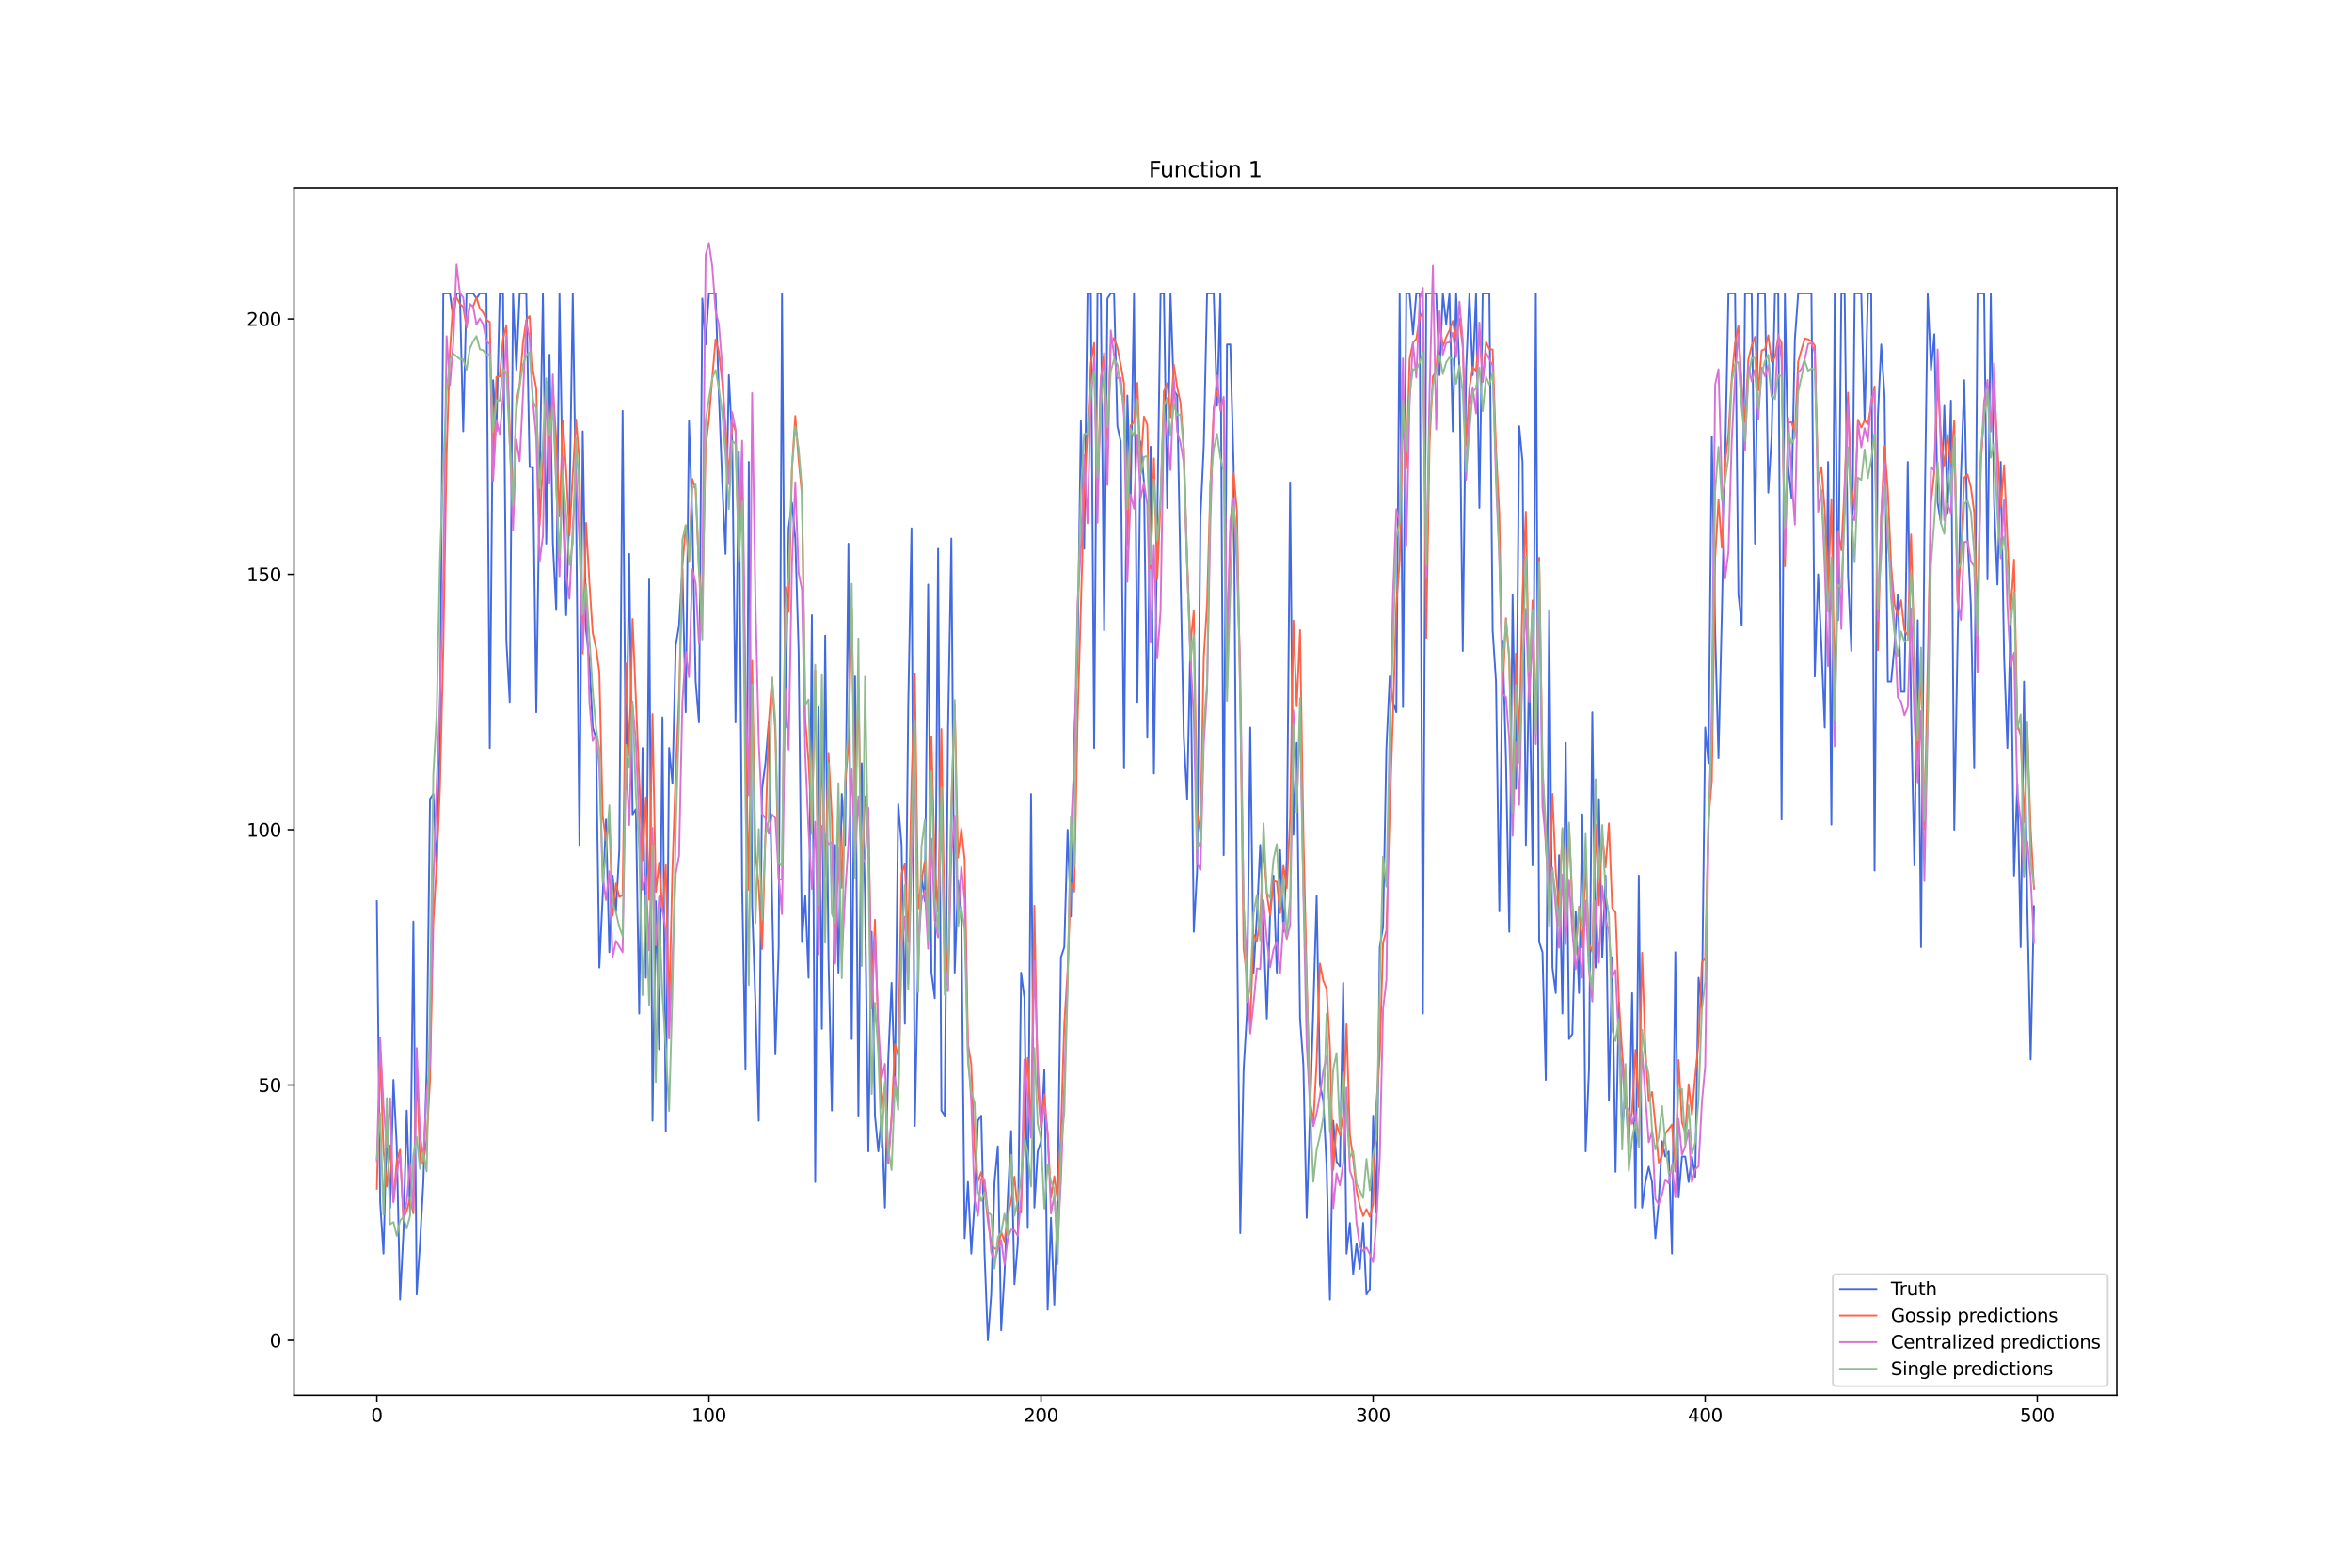 <?xml version="1.0" encoding="utf-8" standalone="no"?>
<!DOCTYPE svg PUBLIC "-//W3C//DTD SVG 1.1//EN"
  "http://www.w3.org/Graphics/SVG/1.1/DTD/svg11.dtd">
<svg xmlns:xlink="http://www.w3.org/1999/xlink" width="1296pt" height="864pt" viewBox="0 0 1296 864" xmlns="http://www.w3.org/2000/svg" version="1.1">
 <defs>
  <style type="text/css">*{stroke-linejoin: round; stroke-linecap: butt}</style>
 </defs>
 <g id="figure_1">
  <g id="patch_1">
   <path d="M 0 864 
L 1296 864 
L 1296 0 
L 0 0 
z
" style="fill: #ffffff"/>
  </g>
  <g id="axes_1">
   <g id="patch_2">
    <path d="M 162 768.96 
L 1166.4 768.96 
L 1166.4 103.68 
L 162 103.68 
z
" style="fill: #ffffff"/>
   </g>
   <g id="matplotlib.axis_1">
    <g id="xtick_1">
     <g id="line2d_1">
      <defs>
       <path id="ma1ea7be96c" d="M 0 0 
L 0 3.5 
" style="stroke: #000000; stroke-width: 0.8"/>
      </defs>
      <g>
       <use xlink:href="#ma1ea7be96c" x="207.655" y="768.96" style="stroke: #000000; stroke-width: 0.8"/>
      </g>
     </g>
     <g id="text_1">
      <!-- 0 -->
      <g transform="translate(204.473 783.558) scale(0.1 -0.1)">
       <defs>
        <path id="DejaVuSans-30" d="M 2034 4250 
Q 1547 4250 1301 3770 
Q 1056 3291 1056 2328 
Q 1056 1369 1301 889 
Q 1547 409 2034 409 
Q 2525 409 2770 889 
Q 3016 1369 3016 2328 
Q 3016 3291 2770 3770 
Q 2525 4250 2034 4250 
z
M 2034 4750 
Q 2819 4750 3233 4129 
Q 3647 3509 3647 2328 
Q 3647 1150 3233 529 
Q 2819 -91 2034 -91 
Q 1250 -91 836 529 
Q 422 1150 422 2328 
Q 422 3509 836 4129 
Q 1250 4750 2034 4750 
z
" transform="scale(0.016)"/>
       </defs>
       <use xlink:href="#DejaVuSans-30"/>
      </g>
     </g>
    </g>
    <g id="xtick_2">
     <g id="line2d_2">
      <g>
       <use xlink:href="#ma1ea7be96c" x="390.639" y="768.96" style="stroke: #000000; stroke-width: 0.8"/>
      </g>
     </g>
     <g id="text_2">
      <!-- 100 -->
      <g transform="translate(381.095 783.558) scale(0.1 -0.1)">
       <defs>
        <path id="DejaVuSans-31" d="M 794 531 
L 1825 531 
L 1825 4091 
L 703 3866 
L 703 4441 
L 1819 4666 
L 2450 4666 
L 2450 531 
L 3481 531 
L 3481 0 
L 794 0 
L 794 531 
z
" transform="scale(0.016)"/>
       </defs>
       <use xlink:href="#DejaVuSans-31"/>
       <use xlink:href="#DejaVuSans-30" x="63.623"/>
       <use xlink:href="#DejaVuSans-30" x="127.246"/>
      </g>
     </g>
    </g>
    <g id="xtick_3">
     <g id="line2d_3">
      <g>
       <use xlink:href="#ma1ea7be96c" x="573.623" y="768.96" style="stroke: #000000; stroke-width: 0.8"/>
      </g>
     </g>
     <g id="text_3">
      <!-- 200 -->
      <g transform="translate(564.079 783.558) scale(0.1 -0.1)">
       <defs>
        <path id="DejaVuSans-32" d="M 1228 531 
L 3431 531 
L 3431 0 
L 469 0 
L 469 531 
Q 828 903 1448 1529 
Q 2069 2156 2228 2338 
Q 2531 2678 2651 2914 
Q 2772 3150 2772 3378 
Q 2772 3750 2511 3984 
Q 2250 4219 1831 4219 
Q 1534 4219 1204 4116 
Q 875 4013 500 3803 
L 500 4441 
Q 881 4594 1212 4672 
Q 1544 4750 1819 4750 
Q 2544 4750 2975 4387 
Q 3406 4025 3406 3419 
Q 3406 3131 3298 2873 
Q 3191 2616 2906 2266 
Q 2828 2175 2409 1742 
Q 1991 1309 1228 531 
z
" transform="scale(0.016)"/>
       </defs>
       <use xlink:href="#DejaVuSans-32"/>
       <use xlink:href="#DejaVuSans-30" x="63.623"/>
       <use xlink:href="#DejaVuSans-30" x="127.246"/>
      </g>
     </g>
    </g>
    <g id="xtick_4">
     <g id="line2d_4">
      <g>
       <use xlink:href="#ma1ea7be96c" x="756.607" y="768.96" style="stroke: #000000; stroke-width: 0.8"/>
      </g>
     </g>
     <g id="text_4">
      <!-- 300 -->
      <g transform="translate(747.063 783.558) scale(0.1 -0.1)">
       <defs>
        <path id="DejaVuSans-33" d="M 2597 2516 
Q 3050 2419 3304 2112 
Q 3559 1806 3559 1356 
Q 3559 666 3084 287 
Q 2609 -91 1734 -91 
Q 1441 -91 1130 -33 
Q 819 25 488 141 
L 488 750 
Q 750 597 1062 519 
Q 1375 441 1716 441 
Q 2309 441 2620 675 
Q 2931 909 2931 1356 
Q 2931 1769 2642 2001 
Q 2353 2234 1838 2234 
L 1294 2234 
L 1294 2753 
L 1863 2753 
Q 2328 2753 2575 2939 
Q 2822 3125 2822 3475 
Q 2822 3834 2567 4026 
Q 2313 4219 1838 4219 
Q 1578 4219 1281 4162 
Q 984 4106 628 3988 
L 628 4550 
Q 988 4650 1302 4700 
Q 1616 4750 1894 4750 
Q 2613 4750 3031 4423 
Q 3450 4097 3450 3541 
Q 3450 3153 3228 2886 
Q 3006 2619 2597 2516 
z
" transform="scale(0.016)"/>
       </defs>
       <use xlink:href="#DejaVuSans-33"/>
       <use xlink:href="#DejaVuSans-30" x="63.623"/>
       <use xlink:href="#DejaVuSans-30" x="127.246"/>
      </g>
     </g>
    </g>
    <g id="xtick_5">
     <g id="line2d_5">
      <g>
       <use xlink:href="#ma1ea7be96c" x="939.591" y="768.96" style="stroke: #000000; stroke-width: 0.8"/>
      </g>
     </g>
     <g id="text_5">
      <!-- 400 -->
      <g transform="translate(930.047 783.558) scale(0.1 -0.1)">
       <defs>
        <path id="DejaVuSans-34" d="M 2419 4116 
L 825 1625 
L 2419 1625 
L 2419 4116 
z
M 2253 4666 
L 3047 4666 
L 3047 1625 
L 3713 1625 
L 3713 1100 
L 3047 1100 
L 3047 0 
L 2419 0 
L 2419 1100 
L 313 1100 
L 313 1709 
L 2253 4666 
z
" transform="scale(0.016)"/>
       </defs>
       <use xlink:href="#DejaVuSans-34"/>
       <use xlink:href="#DejaVuSans-30" x="63.623"/>
       <use xlink:href="#DejaVuSans-30" x="127.246"/>
      </g>
     </g>
    </g>
    <g id="xtick_6">
     <g id="line2d_6">
      <g>
       <use xlink:href="#ma1ea7be96c" x="1122.575" y="768.96" style="stroke: #000000; stroke-width: 0.8"/>
      </g>
     </g>
     <g id="text_6">
      <!-- 500 -->
      <g transform="translate(1113.032 783.558) scale(0.1 -0.1)">
       <defs>
        <path id="DejaVuSans-35" d="M 691 4666 
L 3169 4666 
L 3169 4134 
L 1269 4134 
L 1269 2991 
Q 1406 3038 1543 3061 
Q 1681 3084 1819 3084 
Q 2600 3084 3056 2656 
Q 3513 2228 3513 1497 
Q 3513 744 3044 326 
Q 2575 -91 1722 -91 
Q 1428 -91 1123 -41 
Q 819 9 494 109 
L 494 744 
Q 775 591 1075 516 
Q 1375 441 1709 441 
Q 2250 441 2565 725 
Q 2881 1009 2881 1497 
Q 2881 1984 2565 2268 
Q 2250 2553 1709 2553 
Q 1456 2553 1204 2497 
Q 953 2441 691 2322 
L 691 4666 
z
" transform="scale(0.016)"/>
       </defs>
       <use xlink:href="#DejaVuSans-35"/>
       <use xlink:href="#DejaVuSans-30" x="63.623"/>
       <use xlink:href="#DejaVuSans-30" x="127.246"/>
      </g>
     </g>
    </g>
   </g>
   <g id="matplotlib.axis_2">
    <g id="ytick_1">
     <g id="line2d_7">
      <defs>
       <path id="mf5a1ec0656" d="M 0 0 
L -3.5 0 
" style="stroke: #000000; stroke-width: 0.8"/>
      </defs>
      <g>
       <use xlink:href="#mf5a1ec0656" x="162" y="738.72" style="stroke: #000000; stroke-width: 0.8"/>
      </g>
     </g>
     <g id="text_7">
      <!-- 0 -->
      <g transform="translate(148.637 742.519) scale(0.1 -0.1)">
       <use xlink:href="#DejaVuSans-30"/>
      </g>
     </g>
    </g>
    <g id="ytick_2">
     <g id="line2d_8">
      <g>
       <use xlink:href="#mf5a1ec0656" x="162" y="597.985" style="stroke: #000000; stroke-width: 0.8"/>
      </g>
     </g>
     <g id="text_8">
      <!-- 50 -->
      <g transform="translate(142.275 601.784) scale(0.1 -0.1)">
       <use xlink:href="#DejaVuSans-35"/>
       <use xlink:href="#DejaVuSans-30" x="63.623"/>
      </g>
     </g>
    </g>
    <g id="ytick_3">
     <g id="line2d_9">
      <g>
       <use xlink:href="#mf5a1ec0656" x="162" y="457.25" style="stroke: #000000; stroke-width: 0.8"/>
      </g>
     </g>
     <g id="text_9">
      <!-- 100 -->
      <g transform="translate(135.912 461.049) scale(0.1 -0.1)">
       <use xlink:href="#DejaVuSans-31"/>
       <use xlink:href="#DejaVuSans-30" x="63.623"/>
       <use xlink:href="#DejaVuSans-30" x="127.246"/>
      </g>
     </g>
    </g>
    <g id="ytick_4">
     <g id="line2d_10">
      <g>
       <use xlink:href="#mf5a1ec0656" x="162" y="316.515" style="stroke: #000000; stroke-width: 0.8"/>
      </g>
     </g>
     <g id="text_10">
      <!-- 150 -->
      <g transform="translate(135.912 320.314) scale(0.1 -0.1)">
       <use xlink:href="#DejaVuSans-31"/>
       <use xlink:href="#DejaVuSans-35" x="63.623"/>
       <use xlink:href="#DejaVuSans-30" x="127.246"/>
      </g>
     </g>
    </g>
    <g id="ytick_5">
     <g id="line2d_11">
      <g>
       <use xlink:href="#mf5a1ec0656" x="162" y="175.779" style="stroke: #000000; stroke-width: 0.8"/>
      </g>
     </g>
     <g id="text_11">
      <!-- 200 -->
      <g transform="translate(135.912 179.579) scale(0.1 -0.1)">
       <use xlink:href="#DejaVuSans-32"/>
       <use xlink:href="#DejaVuSans-30" x="63.623"/>
       <use xlink:href="#DejaVuSans-30" x="127.246"/>
      </g>
     </g>
    </g>
   </g>
   <g id="line2d_12">
    <path d="M 207.655 496.656 
L 209.484 662.723 
L 211.314 690.87 
L 213.144 620.502 
L 214.974 665.538 
L 216.804 595.17 
L 218.634 631.761 
L 220.463 716.202 
L 222.293 679.611 
L 224.123 612.058 
L 225.953 668.352 
L 227.783 507.914 
L 229.613 713.388 
L 231.442 685.241 
L 233.272 651.464 
L 235.102 589.541 
L 236.932 440.361 
L 238.762 437.547 
L 240.592 479.767 
L 242.422 406.585 
L 244.251 161.706 
L 247.911 161.706 
L 249.741 175.779 
L 251.571 161.706 
L 253.401 161.706 
L 255.23 237.703 
L 257.06 161.706 
L 260.72 161.706 
L 262.55 164.521 
L 264.38 161.706 
L 268.039 161.706 
L 269.869 412.214 
L 271.699 209.556 
L 273.529 237.703 
L 275.359 161.706 
L 277.189 161.706 
L 279.018 353.106 
L 280.848 386.882 
L 282.678 161.706 
L 284.508 203.926 
L 286.338 161.706 
L 289.997 161.706 
L 291.827 257.406 
L 293.657 257.406 
L 295.487 392.512 
L 297.317 265.85 
L 299.147 161.706 
L 300.976 299.626 
L 302.806 195.482 
L 304.636 299.626 
L 306.466 336.217 
L 308.296 161.706 
L 310.126 274.294 
L 311.956 339.032 
L 313.785 279.923 
L 315.615 161.706 
L 317.445 279.923 
L 319.275 465.694 
L 321.105 237.703 
L 322.935 347.476 
L 324.764 364.365 
L 326.594 400.956 
L 328.424 406.585 
L 330.254 533.247 
L 332.084 493.841 
L 333.914 451.62 
L 335.743 524.803 
L 337.573 482.582 
L 339.403 502.285 
L 341.233 468.509 
L 343.063 226.444 
L 344.893 434.732 
L 346.723 305.256 
L 348.552 448.806 
L 350.382 445.991 
L 352.212 558.579 
L 354.042 412.214 
L 355.872 538.876 
L 357.702 319.329 
L 359.531 617.688 
L 361.361 496.656 
L 363.191 578.282 
L 365.021 395.326 
L 366.851 623.317 
L 368.681 412.214 
L 370.51 431.917 
L 372.34 355.92 
L 374.17 344.662 
L 376 313.7 
L 377.83 392.512 
L 379.66 232.073 
L 381.489 285.553 
L 383.319 375.623 
L 385.149 398.141 
L 386.979 164.521 
L 388.809 189.853 
L 390.639 161.706 
L 394.298 161.706 
L 396.128 218 
L 397.958 265.85 
L 399.788 305.256 
L 401.618 206.741 
L 403.448 243.332 
L 405.277 398.141 
L 407.107 248.962 
L 408.937 488.211 
L 410.767 589.541 
L 412.597 254.591 
L 414.427 499.47 
L 416.256 552.95 
L 418.086 617.688 
L 419.916 434.732 
L 421.746 420.659 
L 423.576 398.141 
L 425.406 493.841 
L 427.236 581.097 
L 429.065 521.988 
L 430.895 161.706 
L 432.725 400.956 
L 434.555 291.182 
L 436.385 277.109 
L 438.215 296.812 
L 440.044 358.735 
L 441.874 519.173 
L 443.704 493.841 
L 445.534 538.876 
L 447.364 339.032 
L 449.194 651.464 
L 451.023 389.697 
L 452.853 567.023 
L 454.683 350.291 
L 456.513 527.617 
L 458.343 612.058 
L 460.173 465.694 
L 462.003 536.061 
L 463.832 437.547 
L 465.662 465.694 
L 467.492 299.626 
L 469.322 572.653 
L 471.152 372.809 
L 472.982 614.873 
L 474.811 420.659 
L 476.641 493.841 
L 478.471 634.576 
L 480.301 513.544 
L 482.131 614.873 
L 483.961 634.576 
L 485.79 614.873 
L 487.62 665.538 
L 489.45 583.911 
L 491.28 541.691 
L 493.11 597.985 
L 494.94 443.176 
L 496.77 465.694 
L 498.599 564.208 
L 500.429 389.697 
L 502.259 291.182 
L 504.089 620.502 
L 505.919 530.432 
L 507.749 482.582 
L 509.578 496.656 
L 511.408 322.144 
L 513.238 536.061 
L 515.068 550.135 
L 516.898 302.441 
L 518.728 612.058 
L 520.557 614.873 
L 522.387 400.956 
L 524.217 296.812 
L 526.047 536.061 
L 527.877 485.397 
L 529.707 502.285 
L 531.536 682.426 
L 533.366 651.464 
L 535.196 690.87 
L 537.026 662.723 
L 538.856 617.688 
L 540.686 614.873 
L 542.516 690.87 
L 544.345 738.72 
L 546.175 713.388 
L 548.005 651.464 
L 549.835 631.761 
L 551.665 733.091 
L 553.495 702.129 
L 555.324 659.908 
L 557.154 623.317 
L 558.984 707.758 
L 560.814 685.241 
L 562.644 536.061 
L 564.474 550.135 
L 566.303 676.797 
L 568.133 437.547 
L 569.963 665.538 
L 571.793 634.576 
L 573.623 628.947 
L 575.453 589.541 
L 577.283 721.832 
L 579.112 671.167 
L 580.942 719.017 
L 582.772 659.908 
L 584.602 527.617 
L 586.432 521.988 
L 588.262 457.25 
L 590.091 505.1 
L 591.921 406.585 
L 593.751 361.55 
L 595.581 232.073 
L 597.411 302.441 
L 599.241 161.706 
L 601.07 161.706 
L 602.9 412.214 
L 604.73 161.706 
L 606.56 161.706 
L 608.39 347.476 
L 610.22 164.521 
L 612.05 161.706 
L 613.879 161.706 
L 615.709 234.888 
L 617.539 243.332 
L 619.369 423.473 
L 621.199 218 
L 623.029 274.294 
L 624.858 161.706 
L 626.688 386.882 
L 628.518 243.332 
L 630.348 265.85 
L 632.178 406.585 
L 634.008 246.147 
L 635.837 426.288 
L 637.667 288.368 
L 639.497 161.706 
L 641.327 161.706 
L 643.157 279.923 
L 644.987 161.706 
L 646.817 215.185 
L 648.646 218 
L 650.476 316.515 
L 652.306 406.585 
L 654.136 440.361 
L 655.966 353.106 
L 657.796 513.544 
L 659.625 479.767 
L 661.455 285.553 
L 663.285 246.147 
L 665.115 161.706 
L 668.775 161.706 
L 670.604 223.629 
L 672.434 161.706 
L 674.264 471.323 
L 676.094 189.853 
L 677.924 189.853 
L 679.754 257.406 
L 681.583 505.1 
L 683.413 679.611 
L 685.243 589.541 
L 687.073 558.579 
L 688.903 400.956 
L 690.733 536.061 
L 692.563 505.1 
L 694.392 465.694 
L 696.222 510.729 
L 698.052 561.394 
L 699.882 502.285 
L 701.712 482.582 
L 703.542 536.061 
L 705.371 468.509 
L 707.201 513.544 
L 709.031 474.138 
L 710.861 265.85 
L 712.691 460.064 
L 714.521 409.4 
L 716.35 561.394 
L 718.18 586.726 
L 720.01 671.167 
L 723.67 555.764 
L 725.5 493.841 
L 727.33 597.985 
L 729.159 606.429 
L 730.989 643.02 
L 732.819 716.202 
L 734.649 617.688 
L 736.479 640.205 
L 738.309 643.02 
L 740.138 541.691 
L 741.968 690.87 
L 743.798 673.982 
L 745.628 702.129 
L 747.458 685.241 
L 749.288 699.314 
L 751.117 673.982 
L 752.947 713.388 
L 754.777 710.573 
L 756.607 614.873 
L 758.437 668.352 
L 760.267 521.988 
L 762.097 510.729 
L 763.926 412.214 
L 765.756 372.809 
L 767.586 386.882 
L 769.416 392.512 
L 771.246 161.706 
L 773.076 389.697 
L 774.905 161.706 
L 776.735 161.706 
L 778.565 184.224 
L 780.395 161.706 
L 782.225 161.706 
L 784.055 558.579 
L 785.884 161.706 
L 791.374 161.706 
L 793.204 206.741 
L 795.034 161.706 
L 796.864 178.594 
L 798.693 161.706 
L 800.523 237.703 
L 802.353 161.706 
L 804.183 203.926 
L 806.013 358.735 
L 807.843 203.926 
L 809.672 161.706 
L 811.502 206.741 
L 813.332 161.706 
L 815.162 279.923 
L 816.992 161.706 
L 820.651 161.706 
L 822.481 347.476 
L 824.311 375.623 
L 826.141 502.285 
L 827.971 353.106 
L 829.801 417.844 
L 831.63 513.544 
L 833.46 327.773 
L 835.29 434.732 
L 837.12 234.888 
L 838.95 254.591 
L 840.78 465.694 
L 842.61 364.365 
L 844.439 476.953 
L 846.269 161.706 
L 848.099 519.173 
L 849.929 524.803 
L 851.759 595.17 
L 853.589 336.217 
L 855.418 533.247 
L 857.248 547.32 
L 859.078 471.323 
L 860.908 558.579 
L 862.738 409.4 
L 864.568 572.653 
L 866.397 569.838 
L 868.227 502.285 
L 870.057 547.32 
L 871.887 448.806 
L 873.717 634.576 
L 875.547 589.541 
L 877.377 392.512 
L 879.206 533.247 
L 881.036 440.361 
L 882.866 527.617 
L 884.696 482.582 
L 886.526 606.429 
L 888.356 527.617 
L 890.185 645.835 
L 892.015 552.95 
L 893.845 623.317 
L 895.675 600.8 
L 897.505 634.576 
L 899.335 547.32 
L 901.164 665.538 
L 902.994 482.582 
L 904.824 665.538 
L 906.654 651.464 
L 908.484 643.02 
L 910.314 651.464 
L 912.144 682.426 
L 913.973 662.723 
L 915.803 628.947 
L 917.633 637.391 
L 919.463 634.576 
L 921.293 690.87 
L 923.123 524.803 
L 924.952 659.908 
L 926.782 637.391 
L 928.612 637.391 
L 930.442 651.464 
L 932.272 637.391 
L 934.102 648.65 
L 935.931 538.876 
L 937.761 555.764 
L 939.591 400.956 
L 941.421 420.659 
L 943.251 240.518 
L 945.081 347.476 
L 946.911 417.844 
L 948.74 339.032 
L 950.57 254.591 
L 952.4 161.706 
L 956.06 161.706 
L 957.89 327.773 
L 959.719 344.662 
L 961.549 161.706 
L 965.209 161.706 
L 967.039 299.626 
L 968.869 161.706 
L 972.528 161.706 
L 974.358 271.479 
L 976.188 240.518 
L 978.018 161.706 
L 979.848 161.706 
L 981.678 451.62 
L 983.507 161.706 
L 985.337 257.406 
L 987.167 274.294 
L 988.997 187.038 
L 990.827 161.706 
L 998.146 161.706 
L 999.976 372.809 
L 1001.806 316.515 
L 1003.636 355.92 
L 1005.465 400.956 
L 1007.295 254.591 
L 1009.125 454.435 
L 1010.955 161.706 
L 1012.785 341.847 
L 1014.615 161.706 
L 1016.444 161.706 
L 1018.274 316.515 
L 1020.104 358.735 
L 1021.934 161.706 
L 1025.594 161.706 
L 1027.424 232.073 
L 1029.253 161.706 
L 1031.083 161.706 
L 1032.913 479.767 
L 1034.743 229.259 
L 1036.573 189.853 
L 1038.403 218 
L 1040.232 375.623 
L 1042.062 375.623 
L 1043.892 355.92 
L 1045.722 327.773 
L 1047.552 381.253 
L 1049.382 381.253 
L 1051.211 254.591 
L 1053.041 392.512 
L 1054.871 476.953 
L 1056.701 341.847 
L 1058.531 521.988 
L 1060.361 296.812 
L 1062.191 161.706 
L 1064.02 203.926 
L 1065.85 184.224 
L 1067.68 277.109 
L 1069.51 288.368 
L 1071.34 223.629 
L 1073.17 282.738 
L 1074.999 220.815 
L 1076.829 457.25 
L 1078.659 353.106 
L 1080.489 263.035 
L 1082.319 209.556 
L 1084.149 296.812 
L 1085.978 333.403 
L 1087.808 423.473 
L 1089.638 161.706 
L 1093.298 161.706 
L 1095.128 319.329 
L 1096.958 161.706 
L 1098.787 277.109 
L 1100.617 322.144 
L 1102.447 254.591 
L 1104.277 361.55 
L 1106.107 412.214 
L 1107.937 341.847 
L 1109.766 482.582 
L 1111.596 431.917 
L 1113.426 521.988 
L 1115.256 375.623 
L 1117.086 499.47 
L 1118.916 583.911 
L 1120.745 499.47 
L 1120.745 499.47 
" clip-path="url(#p8fc70fd260)" style="fill: none; stroke: #4169e1; stroke-linecap: square"/>
   </g>
   <g id="line2d_13">
    <path d="M 207.655 655.176 
L 209.484 581.363 
L 211.314 633.952 
L 213.144 653.953 
L 214.974 631.225 
L 216.804 662.092 
L 218.634 639.734 
L 220.463 633.623 
L 222.293 671.57 
L 224.123 667.289 
L 225.953 660.219 
L 227.783 668.708 
L 229.613 587.987 
L 231.442 641.031 
L 233.272 640.597 
L 235.102 628.396 
L 236.932 595.497 
L 238.762 508.401 
L 240.592 476.33 
L 242.422 434.107 
L 244.251 357.078 
L 246.081 250.461 
L 247.911 193.821 
L 249.741 164.849 
L 251.571 163.941 
L 253.401 167.491 
L 255.23 169.163 
L 257.06 180.442 
L 258.89 168.119 
L 260.72 168.822 
L 262.55 163.91 
L 264.38 170.07 
L 266.209 172.227 
L 268.039 176.3 
L 269.869 177.472 
L 271.699 257.041 
L 273.529 207.688 
L 275.359 207.381 
L 277.189 186.807 
L 279.018 179.235 
L 280.848 236.042 
L 282.678 280.325 
L 284.508 221.543 
L 286.338 212.231 
L 288.168 188.736 
L 289.997 176.278 
L 291.827 174.187 
L 293.657 204.333 
L 295.487 213.915 
L 297.317 289.479 
L 299.147 255.355 
L 300.976 216.486 
L 302.806 249.851 
L 304.636 213.767 
L 306.466 241.77 
L 308.296 284.649 
L 310.126 231.557 
L 311.956 259.197 
L 313.785 295.051 
L 315.615 260.931 
L 317.445 231.138 
L 319.275 254.801 
L 321.105 360.154 
L 322.935 288.206 
L 324.764 321.083 
L 326.594 348.807 
L 328.424 357.043 
L 330.254 370.408 
L 332.084 449.68 
L 333.914 463.14 
L 335.743 453.257 
L 337.573 504.697 
L 339.403 486.845 
L 341.233 494.327 
L 343.063 493.484 
L 344.893 365.72 
L 346.723 416.383 
L 348.552 341.132 
L 354.042 474.193 
L 355.872 439.497 
L 357.702 495.898 
L 359.531 393.527 
L 361.361 491.566 
L 363.191 475.354 
L 365.021 502.305 
L 366.851 476.789 
L 368.681 558.058 
L 370.51 479.298 
L 372.34 425.219 
L 374.17 383.8 
L 376 312.65 
L 377.83 289.581 
L 379.66 309.739 
L 381.489 264.016 
L 383.319 269.333 
L 385.149 314.353 
L 386.979 333.218 
L 388.809 246.454 
L 390.639 231.204 
L 392.469 208.236 
L 394.298 187.067 
L 396.128 194.053 
L 397.958 210.513 
L 399.788 234.855 
L 401.618 262.42 
L 403.448 232.711 
L 405.277 237.432 
L 407.107 306.149 
L 408.937 254.914 
L 410.767 400.313 
L 412.597 490.424 
L 414.427 364.148 
L 416.256 469.96 
L 418.086 488.6 
L 419.916 523.067 
L 423.576 398.811 
L 425.406 373.59 
L 427.236 403.932 
L 429.065 485.039 
L 430.895 484.579 
L 432.725 323.57 
L 434.555 337.197 
L 436.385 257.593 
L 438.215 229.257 
L 440.044 253.477 
L 441.874 272.582 
L 443.704 396.331 
L 445.534 420.04 
L 447.364 457.699 
L 449.194 369.5 
L 451.023 510.237 
L 452.853 408.968 
L 454.683 482.877 
L 456.513 415.414 
L 458.343 450.186 
L 460.173 529.679 
L 462.003 443.422 
L 463.832 489.268 
L 465.662 432.665 
L 467.492 410.836 
L 469.322 335.315 
L 471.152 447.846 
L 472.982 378.16 
L 474.811 483.431 
L 476.641 438.835 
L 478.471 451.811 
L 480.301 549.787 
L 482.131 506.885 
L 483.961 570.187 
L 485.79 610.838 
L 487.62 598.789 
L 489.45 641.262 
L 491.28 615.054 
L 493.11 575.522 
L 494.94 581.958 
L 496.77 481.467 
L 498.599 476.2 
L 500.429 519.431 
L 502.259 431.555 
L 504.089 371.475 
L 505.919 500.618 
L 507.749 485.279 
L 509.578 474.759 
L 511.408 506.748 
L 513.238 406.15 
L 515.068 477.212 
L 516.898 502.462 
L 518.728 401.794 
L 520.557 514.249 
L 522.387 538.59 
L 524.217 444.863 
L 526.047 388.142 
L 527.877 472.695 
L 529.707 456.76 
L 531.536 473.794 
L 533.366 575.287 
L 535.196 586.784 
L 537.026 634.202 
L 538.856 651.129 
L 540.686 645.97 
L 542.516 655.501 
L 544.345 672.848 
L 546.175 684.964 
L 548.005 688.222 
L 549.835 687.79 
L 551.665 678.867 
L 553.495 684.347 
L 555.324 669.295 
L 557.154 662.235 
L 558.984 648.523 
L 560.814 667.919 
L 562.644 668.288 
L 564.474 606.645 
L 566.303 583.091 
L 568.133 624.495 
L 569.963 499.181 
L 571.793 598.937 
L 573.623 621.56 
L 575.453 603.17 
L 577.283 625.386 
L 579.112 660.13 
L 580.942 648.292 
L 582.772 661.376 
L 584.602 624.018 
L 586.432 564.274 
L 588.262 535.129 
L 590.091 486.86 
L 591.921 491.395 
L 593.751 397.511 
L 597.411 271.593 
L 599.241 238.148 
L 601.07 200.33 
L 602.9 189.019 
L 604.73 275.841 
L 606.56 208.487 
L 608.39 194.518 
L 610.22 242.621 
L 612.05 189.845 
L 613.879 186.199 
L 615.709 191.537 
L 617.539 200.917 
L 619.369 211.467 
L 621.199 301.094 
L 623.029 234.442 
L 624.858 232.619 
L 626.688 211.04 
L 628.518 256.281 
L 630.348 229.56 
L 632.178 234.131 
L 634.008 313.15 
L 635.837 252.655 
L 637.667 319.089 
L 639.497 276.119 
L 641.327 215.726 
L 643.157 211.126 
L 644.987 230.008 
L 646.817 201.072 
L 648.646 213.38 
L 650.476 222.018 
L 652.306 247.259 
L 654.136 308.373 
L 655.966 355.486 
L 657.796 336.521 
L 659.625 448.125 
L 661.455 458.811 
L 663.285 362.606 
L 665.115 332.899 
L 666.945 267.189 
L 668.775 224.888 
L 670.604 215.559 
L 672.434 223.118 
L 674.264 220.602 
L 676.094 370.669 
L 677.924 293.549 
L 679.754 260.771 
L 681.583 281.958 
L 683.413 384.137 
L 685.243 522.616 
L 687.073 538.678 
L 688.903 564.527 
L 690.733 514.91 
L 692.563 518.823 
L 694.392 506 
L 696.222 465.611 
L 698.052 492.652 
L 699.882 504.494 
L 701.712 485.584 
L 703.542 485.929 
L 705.371 503.252 
L 707.201 477.142 
L 709.031 489.468 
L 710.861 450.855 
L 712.691 341.983 
L 714.521 389.267 
L 716.35 347.287 
L 718.18 458.68 
L 720.01 537.742 
L 721.84 606.114 
L 723.67 619.018 
L 725.5 585.048 
L 727.33 531.012 
L 729.159 540.463 
L 730.989 545.088 
L 732.819 576.84 
L 734.649 644.728 
L 736.479 619.516 
L 738.309 625.527 
L 740.138 615.071 
L 741.968 564.462 
L 743.798 625.321 
L 745.628 638.651 
L 747.458 655.997 
L 749.288 664.441 
L 751.117 670.201 
L 752.947 666.389 
L 754.777 670.557 
L 756.607 663.615 
L 758.437 608.19 
L 760.267 582.062 
L 762.097 519.584 
L 763.926 512.767 
L 765.756 448.556 
L 767.586 393.618 
L 769.416 333.765 
L 771.246 308.812 
L 773.076 229.137 
L 774.905 258.06 
L 776.735 197.826 
L 778.565 188.772 
L 780.395 186.849 
L 782.225 175.318 
L 784.055 171.503 
L 785.884 351.613 
L 787.714 244.188 
L 789.544 207.448 
L 791.374 204.625 
L 793.204 177.586 
L 795.034 191.04 
L 796.864 185.731 
L 798.693 182.011 
L 800.523 176.857 
L 802.353 187.877 
L 804.183 175.51 
L 806.013 191.453 
L 807.843 245.57 
L 809.672 213.951 
L 811.502 202.388 
L 813.332 204.397 
L 815.162 183.267 
L 816.992 209.156 
L 818.822 188.394 
L 820.651 192.407 
L 822.481 192.64 
L 824.311 247.474 
L 826.141 283.01 
L 827.971 381.809 
L 829.801 340.688 
L 831.63 363.832 
L 833.46 444.267 
L 835.29 360.21 
L 837.12 408.098 
L 838.95 327.492 
L 840.78 282.049 
L 842.61 383.137 
L 844.439 330.957 
L 846.269 400.102 
L 848.099 307.408 
L 849.929 423.956 
L 851.759 466.599 
L 853.589 493.215 
L 855.418 437.485 
L 857.248 480.412 
L 859.078 499.536 
L 860.908 457.327 
L 862.738 505.818 
L 864.568 454.545 
L 866.397 499.927 
L 868.227 524.725 
L 870.057 499.732 
L 871.887 522.136 
L 873.717 475.48 
L 875.547 520.07 
L 877.377 524.623 
L 879.206 454.522 
L 881.036 498.847 
L 882.866 460.21 
L 884.696 477.998 
L 886.526 453.744 
L 888.356 500.502 
L 890.185 502.817 
L 892.015 551.111 
L 893.845 579.998 
L 897.505 623.358 
L 899.335 612.219 
L 901.164 578.621 
L 902.994 610.108 
L 904.824 525.057 
L 906.654 578.843 
L 908.484 607.025 
L 910.314 601.818 
L 912.144 619.885 
L 913.973 640.726 
L 915.803 637.102 
L 917.633 624.714 
L 921.293 619.779 
L 923.123 645.687 
L 924.952 584.225 
L 926.782 618.502 
L 928.612 624.427 
L 930.442 597.538 
L 932.272 614.305 
L 934.102 592.613 
L 935.931 574.4 
L 937.761 530.665 
L 939.591 527.91 
L 941.421 451.512 
L 943.251 430.25 
L 945.081 307.547 
L 946.911 275.539 
L 948.74 301.875 
L 950.57 255.08 
L 952.4 239.185 
L 954.23 208.294 
L 956.06 189.212 
L 957.89 179.399 
L 959.719 213.523 
L 961.549 232.558 
L 963.379 198.024 
L 965.209 190.539 
L 967.039 185.643 
L 968.869 215.246 
L 970.698 193.192 
L 972.528 192.421 
L 974.358 184.806 
L 976.188 199.333 
L 978.018 196.989 
L 979.848 185.656 
L 981.678 188.755 
L 983.507 312.088 
L 985.337 233.004 
L 987.167 232.675 
L 988.997 238.592 
L 990.827 199.264 
L 992.657 192.638 
L 994.486 186.494 
L 996.316 186.997 
L 998.146 187.985 
L 999.976 190.524 
L 1001.806 264.533 
L 1003.636 257.471 
L 1005.465 280.914 
L 1007.295 326.346 
L 1009.125 275.098 
L 1010.955 383.549 
L 1012.785 292.496 
L 1014.615 303.233 
L 1016.444 267.301 
L 1018.274 216.421 
L 1020.104 267.204 
L 1021.934 281.029 
L 1023.764 231.306 
L 1025.594 235.674 
L 1027.424 231.715 
L 1029.253 233.71 
L 1032.913 212.951 
L 1034.743 358.37 
L 1036.573 285.092 
L 1038.403 245.977 
L 1040.232 270.156 
L 1042.062 311.756 
L 1043.892 332.868 
L 1045.722 339.33 
L 1047.552 330.785 
L 1049.382 347.402 
L 1051.211 350.084 
L 1053.041 294.539 
L 1054.871 360.55 
L 1056.701 419.442 
L 1058.531 363.433 
L 1060.361 456.933 
L 1064.02 277.108 
L 1065.85 260.127 
L 1067.68 209.216 
L 1069.51 240.519 
L 1071.34 256.535 
L 1073.17 239.707 
L 1074.999 255.209 
L 1076.829 231.641 
L 1078.659 332.101 
L 1080.489 305.785 
L 1082.319 263.245 
L 1084.149 261.443 
L 1085.978 268.503 
L 1087.808 282.414 
L 1089.638 341.183 
L 1091.468 255.009 
L 1093.298 227.983 
L 1095.128 218.3 
L 1096.958 236.762 
L 1098.787 213.007 
L 1102.447 279.411 
L 1104.277 256.416 
L 1107.937 336.9 
L 1109.766 308.458 
L 1111.596 399.023 
L 1113.426 405.372 
L 1115.256 453.202 
L 1117.086 403.929 
L 1118.916 456.61 
L 1120.745 489.828 
L 1120.745 489.828 
" clip-path="url(#p8fc70fd260)" style="fill: none; stroke: #ff6347; stroke-linecap: square"/>
   </g>
   <g id="line2d_14">
    <path d="M 207.655 640.008 
L 209.484 571.914 
L 211.314 609.554 
L 213.144 632.206 
L 214.974 605.379 
L 216.804 662.585 
L 218.634 646.798 
L 220.463 636.157 
L 222.293 671.461 
L 224.123 662.449 
L 225.953 641.238 
L 227.783 666.692 
L 229.613 577.596 
L 231.442 625.274 
L 233.272 638.65 
L 235.102 601.163 
L 236.932 587.194 
L 238.762 485.189 
L 240.592 433.061 
L 242.422 384.842 
L 244.251 319.021 
L 246.081 185.247 
L 247.911 212.229 
L 249.741 188.956 
L 251.571 145.807 
L 253.401 161.482 
L 255.23 164.001 
L 257.06 179.494 
L 258.89 167.47 
L 260.72 168.983 
L 262.55 178.937 
L 264.38 175.492 
L 266.209 178.651 
L 268.039 187.79 
L 269.869 189.779 
L 271.699 264.998 
L 273.529 231.477 
L 275.359 239.206 
L 277.189 219.086 
L 279.018 185.239 
L 280.848 243.026 
L 282.678 292.234 
L 284.508 242.277 
L 286.338 254.182 
L 288.168 217.848 
L 289.997 177.063 
L 291.827 186.469 
L 293.657 221.292 
L 295.487 241.183 
L 297.317 309.554 
L 299.147 295.392 
L 300.976 210.202 
L 302.806 266.595 
L 304.636 206.384 
L 306.466 267.347 
L 308.296 317.564 
L 310.126 252.049 
L 311.956 316.005 
L 313.785 329.976 
L 315.615 289.687 
L 317.445 260.585 
L 319.275 298.228 
L 321.105 358.01 
L 322.935 321.961 
L 324.764 386.843 
L 326.594 408.332 
L 328.424 405.254 
L 330.254 423.003 
L 332.084 482.833 
L 333.914 496.028 
L 335.743 480.109 
L 337.573 527.553 
L 339.403 518.545 
L 343.063 524.78 
L 344.893 419.234 
L 346.723 454.662 
L 348.552 388.474 
L 350.382 408.646 
L 352.212 453.845 
L 354.042 490.324 
L 355.872 482.373 
L 357.702 523.749 
L 359.531 456.226 
L 361.361 520.954 
L 363.191 494.044 
L 365.021 501.395 
L 366.851 512.382 
L 368.681 572.345 
L 370.51 528.381 
L 372.34 481.552 
L 374.17 471.757 
L 376 387.222 
L 377.83 359.194 
L 379.66 373.161 
L 381.489 313.74 
L 383.319 321.409 
L 385.149 354.87 
L 386.979 323.228 
L 388.809 140.384 
L 390.639 133.92 
L 392.469 146.784 
L 394.298 171.23 
L 396.128 178.928 
L 397.958 201.578 
L 399.788 242.409 
L 401.618 266.787 
L 403.448 227.171 
L 405.277 236.455 
L 407.107 296.869 
L 408.937 242.877 
L 410.767 375.517 
L 412.597 438.295 
L 414.427 216.644 
L 416.256 330.96 
L 418.086 408.942 
L 419.916 448.48 
L 421.746 450.917 
L 423.576 459.519 
L 425.406 448.834 
L 427.236 450.874 
L 429.065 483.039 
L 430.895 503.811 
L 432.725 379.478 
L 434.555 413.103 
L 436.385 310.656 
L 438.215 265.765 
L 440.044 315.668 
L 441.874 324.881 
L 443.704 416.255 
L 445.534 458.193 
L 447.364 489.984 
L 449.194 452.914 
L 451.023 526.052 
L 452.853 455.033 
L 454.683 460.531 
L 456.513 465.32 
L 458.343 464.082 
L 460.173 531.083 
L 462.003 467.562 
L 463.832 529.676 
L 465.662 492.637 
L 467.492 465.218 
L 469.322 424.039 
L 471.152 473.519 
L 472.982 438.88 
L 474.811 475.442 
L 476.641 473.783 
L 478.471 445.217 
L 480.301 555.744 
L 482.131 516.428 
L 483.961 564.733 
L 485.79 594.171 
L 487.62 586.317 
L 489.45 639.558 
L 493.11 593.641 
L 494.94 606.215 
L 496.77 522.659 
L 498.599 505.213 
L 500.429 542.272 
L 502.259 476.529 
L 504.089 424.57 
L 505.919 524.266 
L 507.749 496.557 
L 509.578 490.68 
L 511.408 522.886 
L 513.238 462.244 
L 515.068 507.106 
L 516.898 516.62 
L 518.728 446.907 
L 520.557 531.545 
L 522.387 546.242 
L 524.217 471.287 
L 526.047 449.514 
L 527.877 507.18 
L 529.707 477.729 
L 531.536 495.685 
L 533.366 580.907 
L 535.196 607.219 
L 537.026 661.251 
L 538.856 670.061 
L 540.686 649.588 
L 542.516 649.898 
L 544.345 667.982 
L 546.175 690.126 
L 548.005 695.089 
L 549.835 688.865 
L 551.665 683.532 
L 553.495 697.006 
L 555.324 682.688 
L 557.154 677.658 
L 558.984 678.011 
L 560.814 681.166 
L 562.644 659.966 
L 564.474 584 
L 568.133 626.992 
L 569.963 529.772 
L 571.793 584.38 
L 573.623 621.258 
L 575.453 609.461 
L 577.283 623.91 
L 579.112 668.818 
L 580.942 658.718 
L 582.772 684.767 
L 584.602 650.833 
L 586.432 597.885 
L 588.262 539.628 
L 590.091 457.765 
L 591.921 420.268 
L 593.751 332.442 
L 595.581 303.018 
L 597.411 250.825 
L 599.241 288.43 
L 601.07 220.925 
L 602.9 197.22 
L 604.73 288.085 
L 606.56 209.032 
L 608.39 199.488 
L 610.22 267.317 
L 612.05 182.1 
L 613.879 195.92 
L 615.709 208.477 
L 617.539 208.165 
L 619.369 229.348 
L 621.199 320.677 
L 623.029 272.575 
L 624.858 280.344 
L 626.688 239.494 
L 628.518 274.382 
L 630.348 265.929 
L 632.178 278.134 
L 634.008 354.197 
L 635.837 300.336 
L 637.667 362.851 
L 639.497 336.636 
L 641.327 227.527 
L 643.157 240.188 
L 644.987 259.064 
L 646.817 209.116 
L 648.646 237.711 
L 650.476 244.226 
L 652.306 254.998 
L 654.136 312.447 
L 655.966 362.412 
L 657.796 395.037 
L 659.625 475.712 
L 661.455 479.433 
L 663.285 410.343 
L 665.115 380.403 
L 666.945 286.826 
L 668.775 228.346 
L 670.604 206.915 
L 672.434 226.351 
L 674.264 218.739 
L 676.094 357.109 
L 677.924 286.894 
L 679.754 274.519 
L 681.583 312.184 
L 683.413 369.72 
L 685.243 498.305 
L 687.073 531.703 
L 688.903 569.587 
L 690.733 552.892 
L 692.563 533.763 
L 694.392 534.01 
L 696.222 496.243 
L 698.052 518.049 
L 699.882 533.07 
L 701.712 523.302 
L 703.542 518.948 
L 705.371 536.585 
L 707.201 508.343 
L 709.031 517.505 
L 710.861 509.641 
L 712.691 391.573 
L 714.521 444.328 
L 716.35 395.449 
L 718.18 491.955 
L 720.01 575.368 
L 721.84 610.023 
L 723.67 620.695 
L 725.5 613.669 
L 727.33 603.655 
L 729.159 590.098 
L 730.989 582.172 
L 732.819 612.642 
L 734.649 665.848 
L 736.479 646.658 
L 738.309 653.29 
L 740.138 641.067 
L 741.968 599.451 
L 743.798 645.183 
L 745.628 650.37 
L 747.458 673.81 
L 749.288 687.004 
L 751.117 689.602 
L 752.947 687.505 
L 754.777 691.152 
L 756.607 695.567 
L 758.437 672.798 
L 760.267 638.468 
L 762.097 556.099 
L 763.926 540.217 
L 765.756 409.394 
L 767.586 327.777 
L 769.416 280.603 
L 771.246 287.67 
L 773.076 197.508 
L 774.905 301.176 
L 776.735 222.184 
L 778.565 189.072 
L 780.395 208.025 
L 782.225 165.202 
L 784.055 158.709 
L 785.884 318.041 
L 787.714 216.1 
L 789.544 146.449 
L 791.374 236.568 
L 793.204 171.594 
L 795.034 195.513 
L 796.864 188.956 
L 798.693 188.661 
L 800.523 183.386 
L 802.353 196.851 
L 804.183 166.262 
L 806.013 187.033 
L 807.843 264.394 
L 809.672 226.219 
L 811.502 213.445 
L 813.332 227.835 
L 815.162 177.779 
L 816.992 210.575 
L 818.822 194.452 
L 820.651 197.869 
L 822.481 201.589 
L 824.311 265.058 
L 826.141 307.805 
L 827.971 382.421 
L 829.801 384.181 
L 831.63 407.59 
L 833.46 460.593 
L 835.29 409.166 
L 837.12 443.495 
L 838.95 365.903 
L 840.78 335.491 
L 842.61 386.732 
L 844.439 349.738 
L 846.269 410.067 
L 848.099 319.135 
L 849.929 444.589 
L 851.759 462.972 
L 853.589 498.324 
L 855.418 478.277 
L 859.078 522.317 
L 860.908 482.075 
L 862.738 520.26 
L 864.568 485.309 
L 866.397 513.746 
L 868.227 534.191 
L 870.057 521.636 
L 871.887 538.846 
L 873.717 496.344 
L 875.547 534.753 
L 877.377 551.968 
L 879.206 496.383 
L 881.036 530.546 
L 882.866 488.383 
L 884.696 506.647 
L 886.526 513.6 
L 888.356 538.571 
L 890.185 534.703 
L 892.015 575.332 
L 893.845 587.563 
L 895.675 610.797 
L 897.505 611.491 
L 899.335 619.401 
L 901.164 612.135 
L 902.994 630.479 
L 904.824 579.201 
L 908.484 629.591 
L 910.314 623.705 
L 912.144 660.71 
L 913.973 663.813 
L 915.803 658.41 
L 917.633 650.053 
L 919.463 652.167 
L 921.293 642.283 
L 923.123 659.875 
L 924.952 616.848 
L 926.782 636.485 
L 928.612 631.73 
L 930.442 622.596 
L 932.272 651.5 
L 934.102 644.501 
L 935.931 642.755 
L 937.761 607.698 
L 939.591 587.682 
L 941.421 459.95 
L 943.251 391.757 
L 945.081 212.126 
L 946.911 203.493 
L 948.74 267.175 
L 950.57 318.81 
L 952.4 304.248 
L 954.23 242.47 
L 956.06 207.625 
L 957.89 183.85 
L 959.719 213.257 
L 961.549 248.153 
L 963.379 201.212 
L 965.209 210.183 
L 967.039 203.687 
L 968.869 230.943 
L 970.698 202.592 
L 972.528 207.34 
L 974.358 201.428 
L 976.188 218.58 
L 978.018 218.957 
L 979.848 184.311 
L 981.678 197.648 
L 983.507 307.403 
L 985.337 230.014 
L 987.167 262.372 
L 988.997 289.156 
L 990.827 205.486 
L 992.657 203.304 
L 994.486 197.821 
L 996.316 189.551 
L 998.146 189.121 
L 999.976 194.414 
L 1001.806 282.102 
L 1003.636 270.362 
L 1005.465 312.755 
L 1007.295 367.13 
L 1009.125 317.798 
L 1010.955 411.348 
L 1012.785 292.769 
L 1014.615 346.634 
L 1016.444 268.74 
L 1018.274 221.964 
L 1020.104 283.073 
L 1021.934 286.735 
L 1023.764 232.67 
L 1025.594 246.595 
L 1027.424 235.964 
L 1029.253 243.273 
L 1031.083 220.342 
L 1032.913 215.29 
L 1034.743 341.971 
L 1036.573 284.706 
L 1038.403 254.821 
L 1040.232 299.594 
L 1042.062 315.86 
L 1043.892 345.642 
L 1045.722 384.385 
L 1047.552 386.695 
L 1049.382 394.165 
L 1051.211 389.708 
L 1053.041 335.278 
L 1054.871 395.933 
L 1056.701 431.194 
L 1058.531 391.853 
L 1060.361 485.577 
L 1062.191 399.722 
L 1064.02 257.373 
L 1065.85 259.405 
L 1067.68 192.619 
L 1069.51 251.486 
L 1071.34 286.829 
L 1073.17 277.772 
L 1074.999 282.879 
L 1076.829 239.897 
L 1078.659 330.583 
L 1080.489 341.644 
L 1082.319 298.742 
L 1084.149 298.319 
L 1085.978 309.21 
L 1087.808 312.133 
L 1089.638 370.454 
L 1091.468 254.056 
L 1093.298 221.079 
L 1095.128 209.389 
L 1096.958 237.835 
L 1098.787 200.256 
L 1100.617 263.646 
L 1102.447 307.716 
L 1104.277 275.596 
L 1106.107 334.03 
L 1107.937 367.316 
L 1109.766 359.758 
L 1111.596 437.315 
L 1113.426 452.313 
L 1115.256 483.119 
L 1117.086 463.645 
L 1118.916 483.703 
L 1120.745 519.652 
L 1120.745 519.652 
" clip-path="url(#p8fc70fd260)" style="fill: none; stroke: #da70d6; stroke-linecap: square"/>
   </g>
   <g id="line2d_15">
    <path d="M 207.655 638.702 
L 209.484 613.484 
L 211.314 669.483 
L 213.144 605.231 
L 214.974 674.733 
L 216.804 673.53 
L 218.634 681.108 
L 220.463 672.635 
L 222.293 670.745 
L 224.123 677.12 
L 225.953 670.07 
L 227.783 636.523 
L 229.613 626.663 
L 231.442 644.265 
L 233.272 635.289 
L 235.102 645.577 
L 236.932 555.172 
L 238.762 426.519 
L 240.592 394.355 
L 242.422 308.494 
L 244.251 256.74 
L 246.081 215.787 
L 247.911 198.274 
L 249.741 194.813 
L 251.571 196.481 
L 253.401 197.941 
L 255.23 197.972 
L 257.06 203.76 
L 258.89 192.098 
L 260.72 188.042 
L 262.55 185.222 
L 264.38 192.506 
L 266.209 193.042 
L 268.039 195.589 
L 269.869 195.116 
L 271.699 237.949 
L 273.529 220.638 
L 275.359 220.77 
L 277.189 203.343 
L 279.018 205.322 
L 280.848 244.069 
L 282.678 278.609 
L 284.508 226.279 
L 286.338 212.49 
L 288.168 200.937 
L 289.997 195.86 
L 291.827 194.288 
L 293.657 220.986 
L 295.487 224.961 
L 297.317 268.949 
L 299.147 243.276 
L 300.976 208.506 
L 302.806 240.194 
L 304.636 224.917 
L 308.296 307.106 
L 310.126 259.658 
L 311.956 283.473 
L 313.785 311.36 
L 315.615 299.512 
L 317.445 241.522 
L 319.275 273.118 
L 321.105 338.79 
L 322.935 322.302 
L 326.594 380.474 
L 328.424 401.466 
L 330.254 412.647 
L 332.084 486.237 
L 333.914 470.61 
L 335.743 443.835 
L 337.573 498.457 
L 339.403 502.814 
L 341.233 510.788 
L 343.063 515.845 
L 344.893 410.411 
L 346.723 423.18 
L 348.552 386.553 
L 350.382 438.116 
L 352.212 467.568 
L 354.042 548.451 
L 355.872 493.325 
L 357.702 553.909 
L 359.531 465.936 
L 361.361 596.269 
L 363.191 500.358 
L 365.021 548.587 
L 366.851 576.872 
L 368.681 612.289 
L 370.51 547.245 
L 372.34 458.346 
L 374.17 396.721 
L 376 297.427 
L 377.83 289.491 
L 379.66 309.507 
L 381.489 269.282 
L 383.319 267.028 
L 385.149 314.003 
L 386.979 352.432 
L 388.809 231.704 
L 392.469 208.359 
L 394.298 203.934 
L 396.128 213.853 
L 397.958 227.668 
L 399.788 250.928 
L 401.618 280.563 
L 403.448 242.987 
L 405.277 244.737 
L 407.107 309.935 
L 408.937 276.391 
L 410.767 441.333 
L 412.597 542.913 
L 414.427 377.229 
L 416.256 508.873 
L 418.086 456.897 
L 419.916 506.893 
L 421.746 460.681 
L 423.576 452.44 
L 425.406 373.355 
L 427.236 397.055 
L 429.065 475.914 
L 430.895 477.125 
L 432.725 335.275 
L 434.555 317.931 
L 436.385 257.964 
L 438.215 235.114 
L 440.044 247.217 
L 441.874 269.306 
L 443.704 388.408 
L 445.534 385.52 
L 447.364 459.654 
L 449.194 366.355 
L 451.023 498.861 
L 452.853 372.089 
L 454.683 519.539 
L 456.513 420.499 
L 458.343 503.505 
L 460.173 508.568 
L 462.003 431.646 
L 463.832 539.144 
L 465.662 429.002 
L 467.492 399.504 
L 469.322 321.737 
L 471.152 483.823 
L 472.982 351.91 
L 474.811 532.451 
L 476.641 372.943 
L 478.471 473.361 
L 480.301 602.944 
L 482.131 552.666 
L 483.961 580.951 
L 485.79 632.678 
L 487.62 596.286 
L 489.45 633.14 
L 491.28 644.807 
L 493.11 598.103 
L 494.94 611.708 
L 496.77 518.964 
L 498.599 487.819 
L 500.429 545.465 
L 502.259 456.986 
L 504.089 397.312 
L 505.919 546.701 
L 507.749 466.517 
L 509.578 451.988 
L 511.408 518.849 
L 513.238 425.049 
L 515.068 494.387 
L 516.898 514.187 
L 518.728 434.19 
L 520.557 548.29 
L 522.387 542.7 
L 524.217 441.092 
L 526.047 385.814 
L 527.877 510.659 
L 529.707 499.856 
L 531.536 512.333 
L 533.366 585.271 
L 535.196 601.734 
L 537.026 607.724 
L 538.856 656.453 
L 540.686 661.939 
L 542.516 657.139 
L 544.345 668.091 
L 546.175 669.61 
L 548.005 699.174 
L 549.835 681.725 
L 551.665 679.301 
L 553.495 668.879 
L 555.324 680.842 
L 557.154 636.402 
L 558.984 670.084 
L 560.814 661.482 
L 562.644 649.073 
L 564.474 627.378 
L 566.303 635.045 
L 568.133 653.929 
L 569.963 577.651 
L 571.793 619.32 
L 573.623 627.939 
L 575.453 666.095 
L 577.283 641.924 
L 579.112 651.016 
L 580.942 655.516 
L 582.772 696.689 
L 584.602 632.714 
L 586.432 613.553 
L 588.262 545.401 
L 590.091 450.241 
L 591.921 477.416 
L 593.751 339.609 
L 595.581 270.496 
L 597.411 239.135 
L 599.241 238.797 
L 601.07 213.543 
L 602.9 204.556 
L 604.73 263.04 
L 606.56 223.878 
L 608.39 204.061 
L 610.22 235.431 
L 612.05 204.652 
L 613.879 197.937 
L 615.709 200.716 
L 617.539 214.313 
L 619.369 222.617 
L 621.199 280.706 
L 623.029 236.425 
L 624.858 240.535 
L 626.688 220.876 
L 628.518 261.741 
L 630.348 251.839 
L 632.178 251.359 
L 634.008 311.088 
L 635.837 264.28 
L 637.667 298.064 
L 639.497 274.969 
L 641.327 223.642 
L 643.157 219.342 
L 644.987 239.998 
L 646.817 222.605 
L 648.646 228.797 
L 650.476 228.408 
L 652.306 248.227 
L 654.136 311.692 
L 655.966 364.087 
L 657.796 349.504 
L 659.625 468.038 
L 661.455 463.603 
L 663.285 400.333 
L 665.115 376.774 
L 666.945 266.01 
L 668.775 247.364 
L 670.604 239.101 
L 672.434 252.232 
L 674.264 259.422 
L 676.094 386.248 
L 677.924 324.858 
L 679.754 278.831 
L 681.583 295.5 
L 683.413 386.537 
L 685.243 497.646 
L 687.073 552.188 
L 688.903 544.478 
L 690.733 503.093 
L 692.563 493.249 
L 694.392 518.306 
L 696.222 453.816 
L 698.052 491.874 
L 699.882 494.924 
L 701.712 473.701 
L 703.542 465.275 
L 705.371 499.718 
L 707.201 483.143 
L 709.031 515.443 
L 710.861 494.902 
L 712.691 399.19 
L 714.521 447.668 
L 716.35 384.811 
L 718.18 489.493 
L 720.01 543.079 
L 721.84 607.671 
L 723.67 651.334 
L 725.5 633.664 
L 727.33 625.878 
L 729.159 615.826 
L 730.989 558.631 
L 732.819 624.094 
L 734.649 589.29 
L 736.479 580.361 
L 738.309 623.47 
L 740.138 590.912 
L 741.968 613.248 
L 743.798 637.991 
L 745.628 634.425 
L 747.458 652.109 
L 751.117 660.264 
L 752.947 638.777 
L 754.777 656.057 
L 756.607 636.282 
L 758.437 627.6 
L 760.267 543.328 
L 762.097 472.123 
L 763.926 488.696 
L 765.756 402.916 
L 767.586 356.237 
L 769.416 296.159 
L 771.246 287.66 
L 773.076 220.851 
L 774.905 249.097 
L 776.735 217.615 
L 778.565 203.338 
L 780.395 204.051 
L 782.225 199.779 
L 784.055 194.255 
L 785.884 311.349 
L 787.714 234.966 
L 789.544 212.536 
L 793.204 195.989 
L 795.034 206.073 
L 796.864 199.73 
L 798.693 196.985 
L 800.523 197.936 
L 802.353 211.541 
L 804.183 201.396 
L 806.013 216.344 
L 807.843 259.867 
L 811.502 216.402 
L 813.332 213.79 
L 815.162 202.611 
L 816.992 226.591 
L 818.822 207.688 
L 820.651 212.032 
L 822.481 205.395 
L 826.141 306.493 
L 827.971 369.917 
L 829.801 341.378 
L 831.63 361.985 
L 833.46 447.727 
L 835.29 377.704 
L 837.12 420.392 
L 838.95 367.62 
L 840.78 306.636 
L 842.61 370.075 
L 844.439 336.068 
L 846.269 403.724 
L 848.099 309.58 
L 849.929 422.646 
L 851.759 455.136 
L 853.589 510.898 
L 855.418 479.82 
L 857.248 492.66 
L 859.078 510.634 
L 860.908 456.295 
L 862.738 508.563 
L 864.568 453.298 
L 866.397 496.75 
L 868.227 526.083 
L 870.057 500.106 
L 871.887 510.626 
L 873.717 459.512 
L 875.547 532.533 
L 877.377 545.59 
L 879.206 429.488 
L 881.036 484.686 
L 882.866 454.661 
L 884.696 492.671 
L 886.526 504.129 
L 888.356 567.455 
L 890.185 573.747 
L 892.015 561.578 
L 893.845 633.498 
L 895.675 586.401 
L 897.505 645.299 
L 899.335 627.444 
L 901.164 618.405 
L 902.994 632.338 
L 904.824 567.588 
L 906.654 583.728 
L 908.484 592.377 
L 910.314 623.059 
L 912.144 633.571 
L 913.973 626.522 
L 915.803 609.601 
L 917.633 629.452 
L 919.463 646.434 
L 921.293 645.527 
L 923.123 637.857 
L 924.952 599.741 
L 926.782 600.182 
L 928.612 630.722 
L 930.442 609.103 
L 932.272 636.268 
L 934.102 629.713 
L 935.931 605.327 
L 937.761 556.374 
L 939.591 541.02 
L 941.421 451.461 
L 943.251 404.863 
L 945.081 271.142 
L 946.911 246.316 
L 948.74 275.762 
L 950.57 264.962 
L 952.4 251.967 
L 954.23 210.397 
L 956.06 200.56 
L 957.89 199.493 
L 959.719 224.682 
L 961.549 242.983 
L 963.379 208.974 
L 965.209 197.449 
L 967.039 197.158 
L 968.869 225.204 
L 970.698 206.161 
L 972.528 198.875 
L 974.358 195.521 
L 976.188 217.287 
L 978.018 220.029 
L 979.848 206.769 
L 981.678 207.345 
L 983.507 290.749 
L 985.337 238.54 
L 987.167 244.465 
L 988.997 240.987 
L 990.827 215.918 
L 992.657 207.804 
L 994.486 198.809 
L 996.316 204.378 
L 998.146 203.083 
L 999.976 203.735 
L 1001.806 262.138 
L 1003.636 271.232 
L 1005.465 300.768 
L 1007.295 337.094 
L 1009.125 307.232 
L 1010.955 397.016 
L 1012.785 322.086 
L 1014.615 323.799 
L 1018.274 246.582 
L 1020.104 280.85 
L 1021.934 309.91 
L 1023.764 263.21 
L 1025.594 264.505 
L 1027.424 247.7 
L 1029.253 263.509 
L 1031.083 253.466 
L 1032.913 238.824 
L 1034.743 335.854 
L 1036.573 306.829 
L 1038.403 267.845 
L 1040.232 290.532 
L 1042.062 330.438 
L 1043.892 349.165 
L 1045.722 361.787 
L 1047.552 348.069 
L 1049.382 353.761 
L 1051.211 352.901 
L 1053.041 315.749 
L 1054.871 352.325 
L 1056.701 408.186 
L 1058.531 356.874 
L 1060.361 452.363 
L 1062.191 397.171 
L 1064.02 311.055 
L 1065.85 286.688 
L 1067.68 254.585 
L 1069.51 288.474 
L 1071.34 294.183 
L 1073.17 258.331 
L 1074.999 272.685 
L 1076.829 239.701 
L 1078.659 313.895 
L 1080.489 310.305 
L 1082.319 277.695 
L 1084.149 276.015 
L 1085.978 282.095 
L 1087.808 304.534 
L 1089.638 350.289 
L 1091.468 249.181 
L 1093.298 228.818 
L 1095.128 215.396 
L 1096.958 252.269 
L 1098.787 244.266 
L 1100.617 284.63 
L 1102.447 305.575 
L 1104.277 295.703 
L 1106.107 312.912 
L 1107.937 343.97 
L 1109.766 326.409 
L 1111.596 401.859 
L 1113.426 393.663 
L 1115.256 482.274 
L 1117.086 398.153 
L 1118.916 474.823 
L 1120.745 487.763 
L 1120.745 487.763 
" clip-path="url(#p8fc70fd260)" style="fill: none; stroke: #8fbc8f; stroke-linecap: square"/>
   </g>
   <g id="patch_3">
    <path d="M 162 768.96 
L 162 103.68 
" style="fill: none; stroke: #000000; stroke-width: 0.8; stroke-linejoin: miter; stroke-linecap: square"/>
   </g>
   <g id="patch_4">
    <path d="M 1166.4 768.96 
L 1166.4 103.68 
" style="fill: none; stroke: #000000; stroke-width: 0.8; stroke-linejoin: miter; stroke-linecap: square"/>
   </g>
   <g id="patch_5">
    <path d="M 162 768.96 
L 1166.4 768.96 
" style="fill: none; stroke: #000000; stroke-width: 0.8; stroke-linejoin: miter; stroke-linecap: square"/>
   </g>
   <g id="patch_6">
    <path d="M 162 103.68 
L 1166.4 103.68 
" style="fill: none; stroke: #000000; stroke-width: 0.8; stroke-linejoin: miter; stroke-linecap: square"/>
   </g>
   <g id="text_12">
    <!-- Function 1 -->
    <g transform="translate(632.958 97.68) scale(0.12 -0.12)">
     <defs>
      <path id="DejaVuSans-46" d="M 628 4666 
L 3309 4666 
L 3309 4134 
L 1259 4134 
L 1259 2759 
L 3109 2759 
L 3109 2228 
L 1259 2228 
L 1259 0 
L 628 0 
L 628 4666 
z
" transform="scale(0.016)"/>
      <path id="DejaVuSans-75" d="M 544 1381 
L 544 3500 
L 1119 3500 
L 1119 1403 
Q 1119 906 1312 657 
Q 1506 409 1894 409 
Q 2359 409 2629 706 
Q 2900 1003 2900 1516 
L 2900 3500 
L 3475 3500 
L 3475 0 
L 2900 0 
L 2900 538 
Q 2691 219 2414 64 
Q 2138 -91 1772 -91 
Q 1169 -91 856 284 
Q 544 659 544 1381 
z
M 1991 3584 
L 1991 3584 
z
" transform="scale(0.016)"/>
      <path id="DejaVuSans-6e" d="M 3513 2113 
L 3513 0 
L 2938 0 
L 2938 2094 
Q 2938 2591 2744 2837 
Q 2550 3084 2163 3084 
Q 1697 3084 1428 2787 
Q 1159 2491 1159 1978 
L 1159 0 
L 581 0 
L 581 3500 
L 1159 3500 
L 1159 2956 
Q 1366 3272 1645 3428 
Q 1925 3584 2291 3584 
Q 2894 3584 3203 3211 
Q 3513 2838 3513 2113 
z
" transform="scale(0.016)"/>
      <path id="DejaVuSans-63" d="M 3122 3366 
L 3122 2828 
Q 2878 2963 2633 3030 
Q 2388 3097 2138 3097 
Q 1578 3097 1268 2742 
Q 959 2388 959 1747 
Q 959 1106 1268 751 
Q 1578 397 2138 397 
Q 2388 397 2633 464 
Q 2878 531 3122 666 
L 3122 134 
Q 2881 22 2623 -34 
Q 2366 -91 2075 -91 
Q 1284 -91 818 406 
Q 353 903 353 1747 
Q 353 2603 823 3093 
Q 1294 3584 2113 3584 
Q 2378 3584 2631 3529 
Q 2884 3475 3122 3366 
z
" transform="scale(0.016)"/>
      <path id="DejaVuSans-74" d="M 1172 4494 
L 1172 3500 
L 2356 3500 
L 2356 3053 
L 1172 3053 
L 1172 1153 
Q 1172 725 1289 603 
Q 1406 481 1766 481 
L 2356 481 
L 2356 0 
L 1766 0 
Q 1100 0 847 248 
Q 594 497 594 1153 
L 594 3053 
L 172 3053 
L 172 3500 
L 594 3500 
L 594 4494 
L 1172 4494 
z
" transform="scale(0.016)"/>
      <path id="DejaVuSans-69" d="M 603 3500 
L 1178 3500 
L 1178 0 
L 603 0 
L 603 3500 
z
M 603 4863 
L 1178 4863 
L 1178 4134 
L 603 4134 
L 603 4863 
z
" transform="scale(0.016)"/>
      <path id="DejaVuSans-6f" d="M 1959 3097 
Q 1497 3097 1228 2736 
Q 959 2375 959 1747 
Q 959 1119 1226 758 
Q 1494 397 1959 397 
Q 2419 397 2687 759 
Q 2956 1122 2956 1747 
Q 2956 2369 2687 2733 
Q 2419 3097 1959 3097 
z
M 1959 3584 
Q 2709 3584 3137 3096 
Q 3566 2609 3566 1747 
Q 3566 888 3137 398 
Q 2709 -91 1959 -91 
Q 1206 -91 779 398 
Q 353 888 353 1747 
Q 353 2609 779 3096 
Q 1206 3584 1959 3584 
z
" transform="scale(0.016)"/>
      <path id="DejaVuSans-20" transform="scale(0.016)"/>
     </defs>
     <use xlink:href="#DejaVuSans-46"/>
     <use xlink:href="#DejaVuSans-75" x="52.02"/>
     <use xlink:href="#DejaVuSans-6e" x="115.398"/>
     <use xlink:href="#DejaVuSans-63" x="178.777"/>
     <use xlink:href="#DejaVuSans-74" x="233.758"/>
     <use xlink:href="#DejaVuSans-69" x="272.967"/>
     <use xlink:href="#DejaVuSans-6f" x="300.75"/>
     <use xlink:href="#DejaVuSans-6e" x="361.932"/>
     <use xlink:href="#DejaVuSans-20" x="425.311"/>
     <use xlink:href="#DejaVuSans-31" x="457.098"/>
    </g>
   </g>
   <g id="legend_1">
    <g id="patch_7">
     <path d="M 1011.906 763.96 
L 1159.4 763.96 
Q 1161.4 763.96 1161.4 761.96 
L 1161.4 704.247 
Q 1161.4 702.247 1159.4 702.247 
L 1011.906 702.247 
Q 1009.906 702.247 1009.906 704.247 
L 1009.906 761.96 
Q 1009.906 763.96 1011.906 763.96 
z
" style="fill: #ffffff; opacity: 0.8; stroke: #cccccc; stroke-linejoin: miter"/>
    </g>
    <g id="line2d_16">
     <path d="M 1013.906 710.346 
L 1023.906 710.346 
L 1033.906 710.346 
" style="fill: none; stroke: #4169e1; stroke-linecap: square"/>
    </g>
    <g id="text_13">
     <!-- Truth -->
     <g transform="translate(1041.906 713.846) scale(0.1 -0.1)">
      <defs>
       <path id="DejaVuSans-54" d="M -19 4666 
L 3928 4666 
L 3928 4134 
L 2272 4134 
L 2272 0 
L 1638 0 
L 1638 4134 
L -19 4134 
L -19 4666 
z
" transform="scale(0.016)"/>
       <path id="DejaVuSans-72" d="M 2631 2963 
Q 2534 3019 2420 3045 
Q 2306 3072 2169 3072 
Q 1681 3072 1420 2755 
Q 1159 2438 1159 1844 
L 1159 0 
L 581 0 
L 581 3500 
L 1159 3500 
L 1159 2956 
Q 1341 3275 1631 3429 
Q 1922 3584 2338 3584 
Q 2397 3584 2469 3576 
Q 2541 3569 2628 3553 
L 2631 2963 
z
" transform="scale(0.016)"/>
       <path id="DejaVuSans-68" d="M 3513 2113 
L 3513 0 
L 2938 0 
L 2938 2094 
Q 2938 2591 2744 2837 
Q 2550 3084 2163 3084 
Q 1697 3084 1428 2787 
Q 1159 2491 1159 1978 
L 1159 0 
L 581 0 
L 581 4863 
L 1159 4863 
L 1159 2956 
Q 1366 3272 1645 3428 
Q 1925 3584 2291 3584 
Q 2894 3584 3203 3211 
Q 3513 2838 3513 2113 
z
" transform="scale(0.016)"/>
      </defs>
      <use xlink:href="#DejaVuSans-54"/>
      <use xlink:href="#DejaVuSans-72" x="46.334"/>
      <use xlink:href="#DejaVuSans-75" x="87.447"/>
      <use xlink:href="#DejaVuSans-74" x="150.826"/>
      <use xlink:href="#DejaVuSans-68" x="190.035"/>
     </g>
    </g>
    <g id="line2d_17">
     <path d="M 1013.906 725.024 
L 1023.906 725.024 
L 1033.906 725.024 
" style="fill: none; stroke: #ff6347; stroke-linecap: square"/>
    </g>
    <g id="text_14">
     <!-- Gossip predictions -->
     <g transform="translate(1041.906 728.524) scale(0.1 -0.1)">
      <defs>
       <path id="DejaVuSans-47" d="M 3809 666 
L 3809 1919 
L 2778 1919 
L 2778 2438 
L 4434 2438 
L 4434 434 
Q 4069 175 3628 42 
Q 3188 -91 2688 -91 
Q 1594 -91 976 548 
Q 359 1188 359 2328 
Q 359 3472 976 4111 
Q 1594 4750 2688 4750 
Q 3144 4750 3555 4637 
Q 3966 4525 4313 4306 
L 4313 3634 
Q 3963 3931 3569 4081 
Q 3175 4231 2741 4231 
Q 1884 4231 1454 3753 
Q 1025 3275 1025 2328 
Q 1025 1384 1454 906 
Q 1884 428 2741 428 
Q 3075 428 3337 486 
Q 3600 544 3809 666 
z
" transform="scale(0.016)"/>
       <path id="DejaVuSans-73" d="M 2834 3397 
L 2834 2853 
Q 2591 2978 2328 3040 
Q 2066 3103 1784 3103 
Q 1356 3103 1142 2972 
Q 928 2841 928 2578 
Q 928 2378 1081 2264 
Q 1234 2150 1697 2047 
L 1894 2003 
Q 2506 1872 2764 1633 
Q 3022 1394 3022 966 
Q 3022 478 2636 193 
Q 2250 -91 1575 -91 
Q 1294 -91 989 -36 
Q 684 19 347 128 
L 347 722 
Q 666 556 975 473 
Q 1284 391 1588 391 
Q 1994 391 2212 530 
Q 2431 669 2431 922 
Q 2431 1156 2273 1281 
Q 2116 1406 1581 1522 
L 1381 1569 
Q 847 1681 609 1914 
Q 372 2147 372 2553 
Q 372 3047 722 3315 
Q 1072 3584 1716 3584 
Q 2034 3584 2315 3537 
Q 2597 3491 2834 3397 
z
" transform="scale(0.016)"/>
       <path id="DejaVuSans-70" d="M 1159 525 
L 1159 -1331 
L 581 -1331 
L 581 3500 
L 1159 3500 
L 1159 2969 
Q 1341 3281 1617 3432 
Q 1894 3584 2278 3584 
Q 2916 3584 3314 3078 
Q 3713 2572 3713 1747 
Q 3713 922 3314 415 
Q 2916 -91 2278 -91 
Q 1894 -91 1617 61 
Q 1341 213 1159 525 
z
M 3116 1747 
Q 3116 2381 2855 2742 
Q 2594 3103 2138 3103 
Q 1681 3103 1420 2742 
Q 1159 2381 1159 1747 
Q 1159 1113 1420 752 
Q 1681 391 2138 391 
Q 2594 391 2855 752 
Q 3116 1113 3116 1747 
z
" transform="scale(0.016)"/>
       <path id="DejaVuSans-65" d="M 3597 1894 
L 3597 1613 
L 953 1613 
Q 991 1019 1311 708 
Q 1631 397 2203 397 
Q 2534 397 2845 478 
Q 3156 559 3463 722 
L 3463 178 
Q 3153 47 2828 -22 
Q 2503 -91 2169 -91 
Q 1331 -91 842 396 
Q 353 884 353 1716 
Q 353 2575 817 3079 
Q 1281 3584 2069 3584 
Q 2775 3584 3186 3129 
Q 3597 2675 3597 1894 
z
M 3022 2063 
Q 3016 2534 2758 2815 
Q 2500 3097 2075 3097 
Q 1594 3097 1305 2825 
Q 1016 2553 972 2059 
L 3022 2063 
z
" transform="scale(0.016)"/>
       <path id="DejaVuSans-64" d="M 2906 2969 
L 2906 4863 
L 3481 4863 
L 3481 0 
L 2906 0 
L 2906 525 
Q 2725 213 2448 61 
Q 2172 -91 1784 -91 
Q 1150 -91 751 415 
Q 353 922 353 1747 
Q 353 2572 751 3078 
Q 1150 3584 1784 3584 
Q 2172 3584 2448 3432 
Q 2725 3281 2906 2969 
z
M 947 1747 
Q 947 1113 1208 752 
Q 1469 391 1925 391 
Q 2381 391 2643 752 
Q 2906 1113 2906 1747 
Q 2906 2381 2643 2742 
Q 2381 3103 1925 3103 
Q 1469 3103 1208 2742 
Q 947 2381 947 1747 
z
" transform="scale(0.016)"/>
      </defs>
      <use xlink:href="#DejaVuSans-47"/>
      <use xlink:href="#DejaVuSans-6f" x="77.49"/>
      <use xlink:href="#DejaVuSans-73" x="138.672"/>
      <use xlink:href="#DejaVuSans-73" x="190.771"/>
      <use xlink:href="#DejaVuSans-69" x="242.871"/>
      <use xlink:href="#DejaVuSans-70" x="270.654"/>
      <use xlink:href="#DejaVuSans-20" x="334.131"/>
      <use xlink:href="#DejaVuSans-70" x="365.918"/>
      <use xlink:href="#DejaVuSans-72" x="429.395"/>
      <use xlink:href="#DejaVuSans-65" x="468.258"/>
      <use xlink:href="#DejaVuSans-64" x="529.781"/>
      <use xlink:href="#DejaVuSans-69" x="593.258"/>
      <use xlink:href="#DejaVuSans-63" x="621.041"/>
      <use xlink:href="#DejaVuSans-74" x="676.021"/>
      <use xlink:href="#DejaVuSans-69" x="715.23"/>
      <use xlink:href="#DejaVuSans-6f" x="743.014"/>
      <use xlink:href="#DejaVuSans-6e" x="804.195"/>
      <use xlink:href="#DejaVuSans-73" x="867.574"/>
     </g>
    </g>
    <g id="line2d_18">
     <path d="M 1013.906 739.702 
L 1023.906 739.702 
L 1033.906 739.702 
" style="fill: none; stroke: #da70d6; stroke-linecap: square"/>
    </g>
    <g id="text_15">
     <!-- Centralized predictions -->
     <g transform="translate(1041.906 743.202) scale(0.1 -0.1)">
      <defs>
       <path id="DejaVuSans-43" d="M 4122 4306 
L 4122 3641 
Q 3803 3938 3442 4084 
Q 3081 4231 2675 4231 
Q 1875 4231 1450 3742 
Q 1025 3253 1025 2328 
Q 1025 1406 1450 917 
Q 1875 428 2675 428 
Q 3081 428 3442 575 
Q 3803 722 4122 1019 
L 4122 359 
Q 3791 134 3420 21 
Q 3050 -91 2638 -91 
Q 1578 -91 968 557 
Q 359 1206 359 2328 
Q 359 3453 968 4101 
Q 1578 4750 2638 4750 
Q 3056 4750 3426 4639 
Q 3797 4528 4122 4306 
z
" transform="scale(0.016)"/>
       <path id="DejaVuSans-61" d="M 2194 1759 
Q 1497 1759 1228 1600 
Q 959 1441 959 1056 
Q 959 750 1161 570 
Q 1363 391 1709 391 
Q 2188 391 2477 730 
Q 2766 1069 2766 1631 
L 2766 1759 
L 2194 1759 
z
M 3341 1997 
L 3341 0 
L 2766 0 
L 2766 531 
Q 2569 213 2275 61 
Q 1981 -91 1556 -91 
Q 1019 -91 701 211 
Q 384 513 384 1019 
Q 384 1609 779 1909 
Q 1175 2209 1959 2209 
L 2766 2209 
L 2766 2266 
Q 2766 2663 2505 2880 
Q 2244 3097 1772 3097 
Q 1472 3097 1187 3025 
Q 903 2953 641 2809 
L 641 3341 
Q 956 3463 1253 3523 
Q 1550 3584 1831 3584 
Q 2591 3584 2966 3190 
Q 3341 2797 3341 1997 
z
" transform="scale(0.016)"/>
       <path id="DejaVuSans-6c" d="M 603 4863 
L 1178 4863 
L 1178 0 
L 603 0 
L 603 4863 
z
" transform="scale(0.016)"/>
       <path id="DejaVuSans-7a" d="M 353 3500 
L 3084 3500 
L 3084 2975 
L 922 459 
L 3084 459 
L 3084 0 
L 275 0 
L 275 525 
L 2438 3041 
L 353 3041 
L 353 3500 
z
" transform="scale(0.016)"/>
      </defs>
      <use xlink:href="#DejaVuSans-43"/>
      <use xlink:href="#DejaVuSans-65" x="69.824"/>
      <use xlink:href="#DejaVuSans-6e" x="131.348"/>
      <use xlink:href="#DejaVuSans-74" x="194.727"/>
      <use xlink:href="#DejaVuSans-72" x="233.936"/>
      <use xlink:href="#DejaVuSans-61" x="275.049"/>
      <use xlink:href="#DejaVuSans-6c" x="336.328"/>
      <use xlink:href="#DejaVuSans-69" x="364.111"/>
      <use xlink:href="#DejaVuSans-7a" x="391.895"/>
      <use xlink:href="#DejaVuSans-65" x="444.385"/>
      <use xlink:href="#DejaVuSans-64" x="505.908"/>
      <use xlink:href="#DejaVuSans-20" x="569.385"/>
      <use xlink:href="#DejaVuSans-70" x="601.172"/>
      <use xlink:href="#DejaVuSans-72" x="664.648"/>
      <use xlink:href="#DejaVuSans-65" x="703.512"/>
      <use xlink:href="#DejaVuSans-64" x="765.035"/>
      <use xlink:href="#DejaVuSans-69" x="828.512"/>
      <use xlink:href="#DejaVuSans-63" x="856.295"/>
      <use xlink:href="#DejaVuSans-74" x="911.275"/>
      <use xlink:href="#DejaVuSans-69" x="950.484"/>
      <use xlink:href="#DejaVuSans-6f" x="978.268"/>
      <use xlink:href="#DejaVuSans-6e" x="1039.449"/>
      <use xlink:href="#DejaVuSans-73" x="1102.828"/>
     </g>
    </g>
    <g id="line2d_19">
     <path d="M 1013.906 754.38 
L 1023.906 754.38 
L 1033.906 754.38 
" style="fill: none; stroke: #8fbc8f; stroke-linecap: square"/>
    </g>
    <g id="text_16">
     <!-- Single predictions -->
     <g transform="translate(1041.906 757.88) scale(0.1 -0.1)">
      <defs>
       <path id="DejaVuSans-53" d="M 3425 4513 
L 3425 3897 
Q 3066 4069 2747 4153 
Q 2428 4238 2131 4238 
Q 1616 4238 1336 4038 
Q 1056 3838 1056 3469 
Q 1056 3159 1242 3001 
Q 1428 2844 1947 2747 
L 2328 2669 
Q 3034 2534 3370 2195 
Q 3706 1856 3706 1288 
Q 3706 609 3251 259 
Q 2797 -91 1919 -91 
Q 1588 -91 1214 -16 
Q 841 59 441 206 
L 441 856 
Q 825 641 1194 531 
Q 1563 422 1919 422 
Q 2459 422 2753 634 
Q 3047 847 3047 1241 
Q 3047 1584 2836 1778 
Q 2625 1972 2144 2069 
L 1759 2144 
Q 1053 2284 737 2584 
Q 422 2884 422 3419 
Q 422 4038 858 4394 
Q 1294 4750 2059 4750 
Q 2388 4750 2728 4690 
Q 3069 4631 3425 4513 
z
" transform="scale(0.016)"/>
       <path id="DejaVuSans-67" d="M 2906 1791 
Q 2906 2416 2648 2759 
Q 2391 3103 1925 3103 
Q 1463 3103 1205 2759 
Q 947 2416 947 1791 
Q 947 1169 1205 825 
Q 1463 481 1925 481 
Q 2391 481 2648 825 
Q 2906 1169 2906 1791 
z
M 3481 434 
Q 3481 -459 3084 -895 
Q 2688 -1331 1869 -1331 
Q 1566 -1331 1297 -1286 
Q 1028 -1241 775 -1147 
L 775 -588 
Q 1028 -725 1275 -790 
Q 1522 -856 1778 -856 
Q 2344 -856 2625 -561 
Q 2906 -266 2906 331 
L 2906 616 
Q 2728 306 2450 153 
Q 2172 0 1784 0 
Q 1141 0 747 490 
Q 353 981 353 1791 
Q 353 2603 747 3093 
Q 1141 3584 1784 3584 
Q 2172 3584 2450 3431 
Q 2728 3278 2906 2969 
L 2906 3500 
L 3481 3500 
L 3481 434 
z
" transform="scale(0.016)"/>
      </defs>
      <use xlink:href="#DejaVuSans-53"/>
      <use xlink:href="#DejaVuSans-69" x="63.477"/>
      <use xlink:href="#DejaVuSans-6e" x="91.26"/>
      <use xlink:href="#DejaVuSans-67" x="154.639"/>
      <use xlink:href="#DejaVuSans-6c" x="218.115"/>
      <use xlink:href="#DejaVuSans-65" x="245.898"/>
      <use xlink:href="#DejaVuSans-20" x="307.422"/>
      <use xlink:href="#DejaVuSans-70" x="339.209"/>
      <use xlink:href="#DejaVuSans-72" x="402.686"/>
      <use xlink:href="#DejaVuSans-65" x="441.549"/>
      <use xlink:href="#DejaVuSans-64" x="503.072"/>
      <use xlink:href="#DejaVuSans-69" x="566.549"/>
      <use xlink:href="#DejaVuSans-63" x="594.332"/>
      <use xlink:href="#DejaVuSans-74" x="649.312"/>
      <use xlink:href="#DejaVuSans-69" x="688.521"/>
      <use xlink:href="#DejaVuSans-6f" x="716.305"/>
      <use xlink:href="#DejaVuSans-6e" x="777.486"/>
      <use xlink:href="#DejaVuSans-73" x="840.865"/>
     </g>
    </g>
   </g>
  </g>
 </g>
 <defs>
  <clipPath id="p8fc70fd260">
   <rect x="162" y="103.68" width="1004.4" height="665.28"/>
  </clipPath>
 </defs>
</svg>
